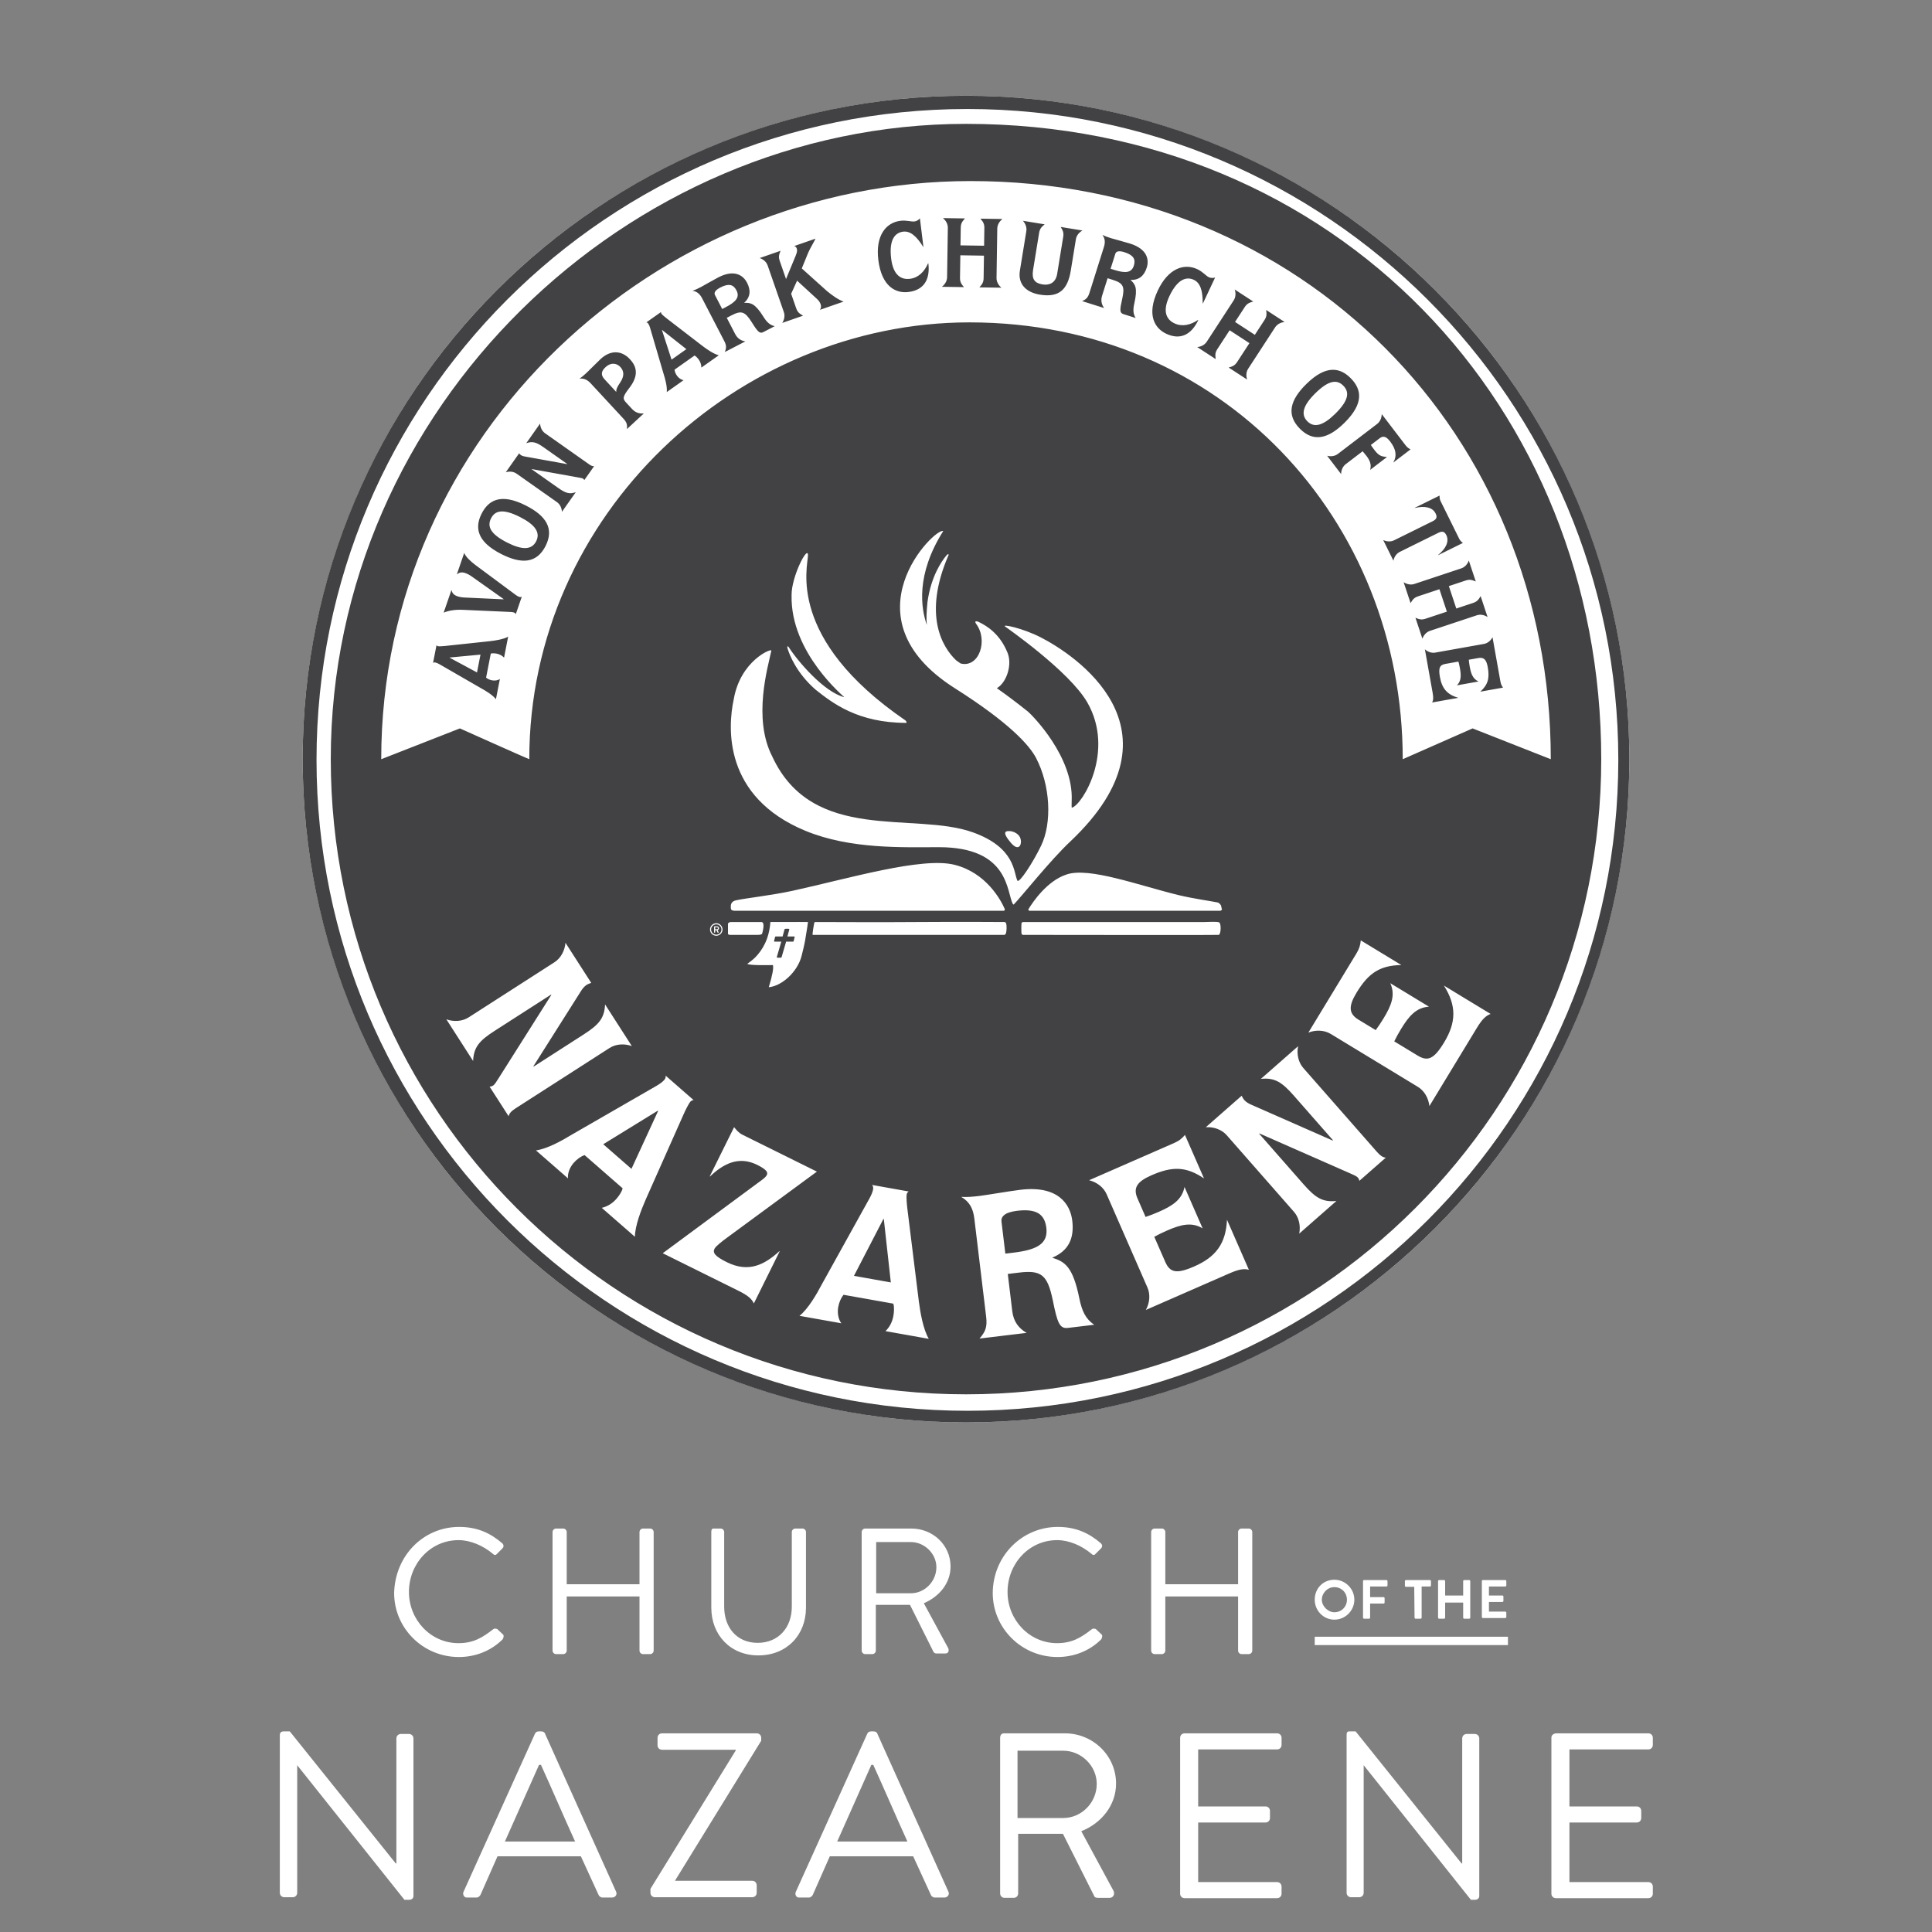 <?xml version="1.0" encoding="utf-8"?>
<!-- Generator: Adobe Illustrator 26.5.0, SVG Export Plug-In . SVG Version: 6.00 Build 0)  -->
<svg version="1.1" id="AP-Logo-Church" xmlns="http://www.w3.org/2000/svg" xmlns:xlink="http://www.w3.org/1999/xlink" x="0px"
	 y="0px" viewBox="0 0 600 600" style="enable-background:new 0 0 600 600;" xml:space="preserve">
<rect x="0" y="0" width="600" height="600" fill="#808080" stroke="none"/>
<style type="text/css">
	.st0{display:none;opacity:0;fill:none;}
	.st1{display:none;fill:#FFFFFF;}
	.st2{fill:#FFFFFF;}
	.st3{fill:#424143;}
</style>
<rect id="Background_00000151505251245468061580000013951823623872356498_" x="0.002" class="st0" width="600" height="600"/>
<path id="Text-Spanish" class="st1" d="M156.702,475.8c0-0.6,0.5-1.1,1-1.1h2.1c0.5,0,1,0.5,1,1.1v36.9c0,0.6-0.5,1.1-1,1.1h-2.1
	c-0.5,0-1-0.5-1-1.1V475.8z M175.802,494.2c0,10.8,8.6,19.4,19.3,19.4c7.7,0,13.2-3.6,13.2-3.6c0.2-0.2,0.4-0.6,0.4-0.9v-12.4
	c0-0.5-0.5-1-1-1h-9.3c-0.6,0-1,0.4-1,1v2c0,0.6,0.4,1,1,1h6.2v7.6c0,0-3.7,2.3-9.6,2.3c-8.5,0-14.9-7.4-14.9-15.7
	c0-8.4,6.5-15.5,14.9-15.5c3.6,0,7.5,1.8,10.2,4.2c0.6,0.6,0.9,0.6,1.4,0.1c0.4-0.5,1-1,1.5-1.5c0.4-0.4,0.3-1.1-0.1-1.5
	c-3.6-3.1-7.5-5-12.9-5C184.402,474.7,175.802,483.4,175.802,494.2z M224.402,476.3l0.1,0v35.9c0,0.5,0.4,1,1,1h18.5
	c0.6,0,1-0.5,1-1v-1.6c0-0.5-0.4-1-1-1h-15.5v-33.3c0-0.5-0.5-1-1-1h-2.1C224.802,475.3,224.402,475.8,224.402,476.3L224.402,476.3z
	 M257.402,512.1c0,0.5,0.4,1,1,1h21.1c0.6,0,1-0.5,1-1v-1.6c0-0.5-0.4-1-1-1h-18v-13.8h15.3c0.5,0,1-0.4,1-1v-1.6c0-0.5-0.5-1-1-1
	h-15.3v-13.2h18c0.6,0,1-0.5,1-1v-1.6c0-0.5-0.4-1-1-1h-21.1c-0.6,0-1,0.5-1,1V512.1z M293.602,509.2c0.7,0.7,5,4.4,11.3,4.4
	c6.3,0,11.6-4.1,11.6-9.7c0-6.3-4.7-9-11.9-12c-4.5-1.9-7.2-4-7.2-7.6c0-2.3,1.7-6,7.4-6c3.3,0,6.6,2.3,7,2.5
	c0.9,0.5,1.4,0.3,1.9-0.5c0.2-0.3,0.4-0.7,0.6-1c0.7-1,0-1.6-0.3-1.8c0,0-3.9-2.8-9.1-2.8c-8.5,0-11.4,5.9-11.4,9.6
	c0,6.2,3.5,8.6,9.4,11.2c6.2,2.6,9.4,4.9,9.4,8.6c0,3.2-2.9,6-7.2,6c-4.7,0-8.6-3.8-9-4.1c-0.8-0.6-1.4-0.2-1.9,0.5
	c-0.3,0.3-0.5,0.7-0.8,1C292.802,508.5,293.302,508.9,293.602,509.2z M331.102,512.2c0,0.5,0.5,1,1,1h2.1c0.5,0,1-0.5,1-1v-35.9
	c0-0.5-0.5-1-1-1h-2.1c-0.5,0-1,0.5-1,1V512.2z M348.702,513.2h2.1c0.5,0,0.8-0.3,0.9-0.6l3.9-8.9h19l4,8.9c0.1,0.3,0.4,0.6,0.9,0.6
	h2.1c0.8,0,1.2-0.7,0.9-1.4l-16.2-36.5c-0.2-0.3-0.4-0.6-0.9-0.6h-0.5c-0.5,0-0.7,0.3-0.9,0.6l-16.3,36.5
	C347.402,512.5,347.902,513.2,348.702,513.2z M357.102,500.3l7.8-17.8h0.4c2.6,5.9,5.2,11.9,7.8,17.8H357.102z M413.902,508.1
	c-0.4,0-0.8,0.3-0.8,0.7v1.4c0,0.4,0.4,0.7,0.8,0.7h27.9c0.4,0,0.8-0.3,0.8-0.7v-1.4c0-0.4-0.4-0.7-0.8-0.7H413.902z M413.502,502.3
	c0,0.1,0.1,0.3,0.3,0.3h4c3.3,0,6-2.8,6-6.2c0-3.4-2.7-6.2-6-6.2h-4c-0.2,0-0.3,0.1-0.3,0.3V502.3z M417.602,500.4h-1.9v-8.1h1.9
	c2.2,0,3.8,1.7,3.8,4s-1.6,4-3.8,4V500.4z M426.202,502c0,0.1,0.1,0.3,0.3,0.3h6.9c0.2,0,0.3-0.1,0.3-0.3v-1.4
	c0-0.1-0.1-0.3-0.3-0.3h-5v-3.1h4.2c0.1,0,0.3-0.1,0.3-0.3v-1.5c0-0.1-0.1-0.3-0.3-0.3h-4.2v-2.9h5c0.2,0,0.3-0.1,0.3-0.3v-1.4
	c0-0.1-0.1-0.3-0.3-0.3h-6.9c-0.2,0-0.3,0.1-0.3,0.3V502z M436.402,490.5l0,11.6c0,0.1,0.1,0.3,0.3,0.3h6.2c0.2,0,0.3-0.1,0.3-0.3
	v-1.4c0-0.1-0.1-0.3-0.3-0.3h-4.3v-9.9c0-0.1-0.1-0.3-0.3-0.3h-1.6C436.502,490.2,436.402,490.3,436.402,490.5L436.402,490.5z
	 M86.902,539l0,48.9c0,0.8,0.6,1.4,1.4,1.4h2.6c0.8,0,1.4-0.6,1.4-1.4v-39.6l0,0l33.3,41.8h1.4c0.8,0,1.4-0.4,1.4-1.2V540
	c0-0.8-0.6-1.4-1.4-1.4h-2.5c-0.8,0-1.4,0.6-1.4,1.4v38.8c-0.2,0-0.2,0-0.2,0l-32.9-41h-1.9C87.302,537.8,86.902,538.2,86.902,539
	L86.902,539z M145.002,589.4h3c0.6,0,1-0.5,1.2-0.8l5.3-12h25.9l5.5,12c0.1,0.3,0.6,0.8,1.2,0.8h3c1,0,1.7-1,1.2-1.9l-22-48.9
	c-0.1-0.5-0.6-0.8-1.2-0.8h-0.8c-0.6,0-1,0.3-1.2,0.8l-22.1,48.9C143.502,588.3,144.202,589.5,145.002,589.4z M156.802,572
	l10.6-23.8h0.6c3.6,7.9,7,15.9,10.6,23.8H156.802z M202.002,587.8c0,0.8,0.6,1.4,1.4,1.4h30.2c0.8,0,1.4-0.6,1.4-1.4v-2.3
	c0-0.8-0.6-1.4-1.4-1.4h-24l0,0l26.8-43.5v-0.9c0-0.8-0.6-1.4-1.4-1.4h-29.4c-0.8,0-1.4,0.6-1.4,1.4v2.3c0,0.8,0.6,1.4,1.4,1.4h22.9
	v0.2l-26.5,43V587.8z M248.202,589.4h3c0.6,0,1-0.5,1.2-0.8l5.3-12h25.9l5.5,12c0.1,0.3,0.6,0.8,1.2,0.8h3c1,0,1.7-1,1.2-1.9
	l-22-48.9c-0.1-0.5-0.6-0.8-1.2-0.8h-0.8c-0.6,0-1,0.3-1.2,0.8l-22.1,48.9C246.702,588.3,247.302,589.5,248.202,589.4z M260.002,572
	l10.6-23.8h0.6c3.6,7.9,7,15.9,10.6,23.8H260.002z M310.602,539.8V588c0,0.8,0.6,1.4,1.4,1.4h2.8c0.8,0,1.4-0.6,1.4-1.4v-18.4h13.9
	l9.7,19.3c0,0.3,0.5,0.6,1.1,0.6h3.7c1.2,0,1.7-1.3,1.2-2.2l-10-18.5c6.3-2.5,10.8-8.1,10.8-14.8c0-8.7-7.2-15.6-15.9-15.6h-18.9
	C311.002,538.4,310.602,539,310.602,539.8L310.602,539.8z M330.202,564.6l-14.2,0v-20.9h14.2c5.6,0,10.4,4.7,10.4,10.3
	C340.602,559.9,335.802,564.6,330.202,564.6L330.202,564.6z M418.202,539v48.9c0,0.8,0.6,1.4,1.4,1.4h2.5c0.8,0,1.4-0.6,1.4-1.4
	v-39.6l0,0l33.3,41.8h1.2c0.8,0,1.4-0.4,1.4-1.2V540c0-0.8-0.6-1.4-1.4-1.4h-2.5c-0.8,0-1.4,0.6-1.4,1.4v38.8c-0.2,0-0.2,0-0.2,0
	l-32.9-41h-1.9C418.302,537.8,418.202,538.2,418.202,539L418.202,539z M366.502,588.1c0,0.8,0.6,1.4,1.4,1.4h28.7
	c0.8,0,1.4-0.6,1.4-1.4v-2.2c0-0.8-0.6-1.4-1.4-1.4h-24.5V566h20.9c0.8,0,1.4-0.6,1.4-1.4v-2.2c0-0.8-0.6-1.4-1.4-1.4h-20.9v-17.6
	h24.5c0.8,0,1.4-0.6,1.4-1.4v-2.2c0-0.8-0.6-1.4-1.4-1.4h-28.7c-0.8,0-1.4,0.6-1.4,1.4V588.1z M473.802,564
	c0,14.2,11.1,25.5,25.1,25.5c13.9,0,25.1-11.2,25.1-25.5s-11.1-25.7-25.1-25.7C485.002,538.3,473.802,549.8,473.802,564z
	 M478.702,563.9c0-11.3,9.1-20.7,20.2-20.7c11.1,0,20.2,9.4,20.2,20.7c0,11.4-9.1,20.6-20.2,20.6S478.702,575.3,478.702,563.9z"/>
<path id="Text-English" class="st2" d="M142.602,474.2c5.6,0,9.7,1.9,13.4,5.1c0.5,0.5,0.5,1.1,0,1.6l-1.6,1.6
	c-0.5,0.6-0.9,0.5-1.4,0c-3-2.5-6.9-4.2-10.6-4.2c-8.7,0-15.4,7.3-15.4,16.1c0,8.6,6.7,15.9,15.4,15.9c4.8,0,7.6-1.9,10.6-4.2
	c0.6-0.5,0.9-0.3,1.4-0.2l1.7,1.6c0.5,0.3,0.3,1.1,0,1.6c-3.7,3.7-8.6,5.5-13.6,5.5c-11.1,0-20.1-8.9-20.1-19.9
	C122.702,483.1,131.502,474.2,142.602,474.2z M171.602,475.8l0,36.8c0,0.6,0.5,1.1,1.1,1.1h2.2c0.6,0,1.1-0.5,1.1-1.1v-16.8h22.6
	v16.8c0,0.6,0.5,1.1,1.1,1.1h2.2c0.6,0,1.1-0.5,1.1-1.1v-36.8c0-0.6-0.5-1.1-1.1-1.1h-2.2c-0.6,0-1.1,0.5-1.1,1.1V492h-22.6v-16.2
	c0-0.6-0.5-1.1-1.1-1.1h-2.2C172.102,474.7,171.602,475.2,171.602,475.8L171.602,475.8z M220.902,475.8v23.5
	c0,8.4,5.9,14.8,14.6,14.8c8.9,0,14.8-6.4,14.8-14.8v-23.5c0-0.6-0.5-1.1-1.1-1.1h-2.2c-0.6,0-1.1,0.5-1.1,1.1V499
	c0,6.4-4.1,11.2-10.6,11.2s-10.4-4.8-10.4-11.2v-23.2c0-0.6-0.5-1.1-1.1-1.1h-2.2C221.002,474.7,220.902,475.2,220.902,475.8
	L220.902,475.8z M267.602,475.8l0,36.8c0,0.6,0.5,1.1,1.1,1.1h2.2c0.6,0,1.1-0.5,1.1-1.1v-14.2h10.6l7.3,14.6
	c0.1,0.2,0.4,0.5,0.9,0.5h2.8c0.9,0,1.2-0.8,0.9-1.6l-7.6-14c4.9-2.1,8.3-6.3,8.3-11.4c0-6.7-5.5-11.8-12.2-11.8h-14.3
	C268.102,474.7,267.602,475.2,267.602,475.8L267.602,475.8z M272.102,494.8v-15.9h10.8c4.2,0,7.9,3.6,7.9,7.8c0,4.5-3.7,8.1-7.9,8.1
	H272.102z M308.302,494.7c0,11,9,19.9,20.1,19.9c5,0,9.9-1.8,13.6-5.5c0.3-0.5,0.5-1.3,0-1.6l-1.7-1.6c-0.5-0.1-0.8-0.3-1.4,0.2
	c-3,2.3-5.8,4.2-10.6,4.2c-8.7,0-15.4-7.3-15.4-15.9c0-8.8,6.7-16.1,15.4-16.1c3.7,0,7.6,1.7,10.6,4.2c0.5,0.5,0.9,0.6,1.4,0
	l1.6-1.6c0.5-0.5,0.5-1.1,0-1.6c-3.7-3.2-7.8-5.1-13.4-5.1C317.502,474.2,308.402,483.1,308.302,494.7z M357.502,512.6
	c0,0.6,0.5,1.1,1.1,1.1h2.2c0.6,0,1.1-0.5,1.1-1.1v-16.8h22.6v16.8c0,0.6,0.5,1.1,1.1,1.1h2.2c0.6,0,1.1-0.5,1.1-1.1v-36.8
	c0-0.6-0.5-1.1-1.1-1.1h-2.2c-0.6,0-1.1,0.5-1.1,1.1V492h-22.6v-16.2c0-0.6-0.5-1.1-1.1-1.1h-2.2c-0.6,0-1.1,0.5-1.1,1.1V512.6z
	 M408.302,510.9h60v-2.6h-60V510.9z M408.302,496.8c0,3.4,2.7,6.2,6.1,6.2c3.4,0,6.2-2.8,6.2-6.2c0-3.4-2.8-6.2-6.2-6.2
	S408.302,493.2,408.302,496.8z M410.502,496.8c0-2,1.7-3.9,3.9-3.9c2.2,0,3.9,1.7,3.9,3.9c0,2.2-1.7,3.9-3.9,3.9
	C412.402,500.7,410.502,498.8,410.502,496.8z M423.302,502.4c0,0.1,0.1,0.3,0.3,0.3h1.6c0.1,0,0.3-0.1,0.3-0.3V498h4.2
	c0.1,0,0.3-0.1,0.3-0.3v-1.4c0-0.1-0.1-0.3-0.3-0.3h-4.2v-3.3h5.1c0.1,0,0.3-0.1,0.3-0.3V491c0-0.1-0.1-0.3-0.3-0.3h-7
	c-0.1,0-0.3,0.1-0.3,0.3V502.4z M439.202,492.8l0.1,9.6c0,0.1,0.1,0.3,0.3,0.3h1.6c0.1,0,0.3-0.1,0.3-0.3v-9.7h2.6
	c0.1,0,0.3-0.1,0.3-0.3V491c0-0.1-0.1-0.3-0.3-0.3h-7.5c-0.1,0-0.3,0.1-0.3,0.3v1.5c0,0.1,0.1,0.3,0.3,0.3H439.202L439.202,492.8z
	 M446.602,502.4c0,0.1,0.1,0.3,0.3,0.3h1.6c0.1,0,0.3-0.1,0.3-0.3v-4.7h5.6v4.7c0,0.1,0.1,0.3,0.3,0.3h1.6c0.1,0,0.3-0.1,0.3-0.3
	V491c0-0.1-0.1-0.3-0.3-0.3h-1.6c-0.1,0-0.3,0.1-0.3,0.3v4.5h-5.6V491c0-0.1-0.1-0.3-0.3-0.3h-1.6c-0.1,0-0.3,0.1-0.3,0.3V502.4z
	 M460.202,502.2c0,0.1,0.1,0.3,0.3,0.3h7c0.1,0,0.3-0.1,0.3-0.3v-1.4c0-0.1-0.1-0.3-0.3-0.3h-5.1v-3h4.2c0.1,0,0.3-0.1,0.3-0.3v-1.4
	c0-0.1-0.1-0.3-0.3-0.3h-4.2v-2.8h5.1c0.1,0,0.3-0.1,0.3-0.3V491c0-0.1-0.1-0.3-0.3-0.3h-7c-0.1,0-0.3,0.1-0.3,0.3V502.2z
	 M86.902,538.9l0,48.9c0,0.8,0.6,1.4,1.4,1.4h2.6c0.8,0,1.4-0.6,1.4-1.4v-39.6l0,0l33.3,41.8h1.4c0.8,0,1.4-0.4,1.4-1.2v-48.9
	c0-0.8-0.6-1.4-1.4-1.4h-2.5c-0.8,0-1.4,0.6-1.4,1.4v38.8c-0.2,0-0.2,0-0.2,0l-32.9-41h-1.9C87.302,537.7,86.902,538.1,86.902,538.9
	L86.902,538.9z M145.002,589.3h3c0.6,0,1-0.5,1.2-0.8l5.3-12h25.9l5.5,12c0.1,0.3,0.6,0.8,1.2,0.8h3c1,0,1.7-1,1.2-1.9l-22-48.9
	c-0.1-0.5-0.6-0.8-1.2-0.8h-0.8c-0.6,0-1,0.3-1.2,0.8l-22.1,48.9C143.502,588.3,144.202,589.4,145.002,589.3z M156.802,571.9
	l10.6-23.8h0.6c3.6,7.9,7,15.9,10.6,23.8H156.802z M202.002,587.8c0,0.8,0.6,1.4,1.4,1.4h30.2c0.8,0,1.4-0.6,1.4-1.4v-2.3
	c0-0.8-0.6-1.4-1.4-1.4h-24l0,0l26.8-43.5v-0.9c0-0.8-0.6-1.4-1.4-1.4h-29.4c-0.8,0-1.4,0.6-1.4,1.4v2.3c0,0.8,0.6,1.4,1.4,1.4h22.9
	v0.2l-26.5,43V587.8z M248.202,589.3h3c0.6,0,1-0.5,1.2-0.8l5.3-12h25.9l5.5,12c0.1,0.3,0.6,0.8,1.2,0.8h3c1,0,1.7-1,1.2-1.9
	l-22-48.9c-0.1-0.5-0.6-0.8-1.2-0.8h-0.8c-0.6,0-1,0.3-1.2,0.8l-22.1,48.9C246.702,588.3,247.302,589.4,248.202,589.3z
	 M260.002,571.9l10.6-23.8h0.6c3.6,7.9,7,15.9,10.6,23.8H260.002z M310.602,539.7V588c0,0.8,0.6,1.4,1.4,1.4h2.8
	c0.8,0,1.4-0.6,1.4-1.4v-18.5h13.9l9.7,19.3c0,0.3,0.5,0.6,1.1,0.6h3.7c1.2,0,1.7-1.3,1.2-2.2l-10-18.5c6.3-2.5,10.8-8.1,10.8-14.8
	c0-8.7-7.2-15.6-15.9-15.6h-18.9C311.002,538.3,310.602,538.9,310.602,539.7L310.602,539.7z M330.202,564.6l-14.2,0v-20.9h14.2
	c5.6,0,10.4,4.7,10.4,10.3C340.602,559.9,335.802,564.6,330.202,564.6L330.202,564.6z M366.502,588.1c0,0.8,0.6,1.4,1.4,1.4h28.7
	c0.8,0,1.4-0.6,1.4-1.4v-2.2c0-0.8-0.6-1.4-1.4-1.4h-24.5V566h20.9c0.8,0,1.4-0.6,1.4-1.4v-2.2c0-0.8-0.6-1.4-1.4-1.4h-20.9v-17.7
	h24.5c0.8,0,1.4-0.6,1.4-1.4v-2.2c0-0.8-0.6-1.4-1.4-1.4h-28.7c-0.8,0-1.4,0.6-1.4,1.4V588.1z M418.202,538.9v48.9
	c0,0.8,0.6,1.4,1.4,1.4h2.5c0.8,0,1.4-0.6,1.4-1.4v-39.6l0,0l33.3,41.8h1.2c0.8,0,1.4-0.4,1.4-1.2v-48.9c0-0.8-0.6-1.4-1.4-1.4h-2.5
	c-0.8,0-1.4,0.6-1.4,1.4v38.8c-0.2,0-0.2,0-0.2,0l-32.9-41h-1.9C418.302,537.7,418.202,538.1,418.202,538.9L418.202,538.9z
	 M481.802,539.6v48.5c0,0.8,0.6,1.4,1.4,1.4h28.7c0.8,0,1.4-0.6,1.4-1.4v-2.2c0-0.8-0.6-1.4-1.4-1.4h-24.5V566h20.9
	c0.8,0,1.4-0.6,1.4-1.4v-2.2c0-0.8-0.6-1.4-1.4-1.4h-20.9v-17.7h24.5c0.8,0,1.4-0.6,1.4-1.4v-2.2c0-0.8-0.6-1.4-1.4-1.4h-28.5
	C482.602,538.3,481.802,538.8,481.802,539.6L481.802,539.6z"/>
<g id="AP-Logo">
	<circle id="Body-Background" class="st2" cx="300.002" cy="235.744" r="206.006"/>
	<path id="Body_00000126300936817321577020000002191191763952083846_" class="st3" d="M300.002,29.738
		c-113.774,0-206.006,92.233-206.006,206.006S186.229,441.75,300.002,441.75s206.006-92.233,206.006-206.006
		C506.008,121.971,413.776,29.738,300.002,29.738z M300.44,438.134c-111.64,0-202.142-90.502-202.142-202.14
		S188.801,33.851,300.44,33.851s202.14,90.502,202.14,202.142S412.08,438.134,300.44,438.134z M300.002,38.467
		c-105.312,0-197.277,88.324-197.277,197.277s88.324,197.277,197.277,197.277s197.277-88.324,197.277-197.277
		S415.469,38.467,300.002,38.467z M301.426,56.23c103.195,0,180.185,78.508,180.185,179.55l-24.28-9.565l-21.7,9.565
		c0-74.199-55.994-135.664-134.558-135.664c-71.798,0-136.698,59.279-136.698,135.664c0,0.088-21.549-9.565-21.549-9.565
		l-24.432,9.565C118.394,134.739,203.828,56.23,301.426,56.23z M240.048,299.711c-0.599,0-7.382,0.2-7.98-0.399
		c0.1,0,1.796-1.297,2.494-1.995c2.294-2.394,4.289-5.686,4.688-10.973c1.708,0,4.023-0.008,5.707,0
		c2.222,0.011,3.879-0.056,5.964,0c0,0.1-0.375,2.883-0.898,5.786c-0.288,1.598-0.745,3.404-1.097,4.788
		c-1.217,4.785-5.985,9.277-10.175,9.676C239.948,302.603,240.247,300.808,240.048,299.711z M226.681,290.334
		c-0.299,0-0.599-0.199-0.599-0.299c0-0.199,0-2.993,0-3.192c0.1-0.299,0.499-0.399,0.698-0.499c2.294,0,7.88,0,8.279,0
		c0.2,0,1.197,0,1.397,0c1.297,0,0.299,3.392,0.2,3.691c-0.394,0.357-1.496,0.299-1.596,0.299
		C234.561,290.334,228.975,290.334,226.681,290.334z M228.177,282.852c0,0-1.197,0-1.197-0.698c0-0.599-0.399-2.195,1.796-2.594
		c2.693-0.599,10.773-1.496,17.257-2.893c17.357-3.791,40.4-10.674,50.475-8.08c9.776,2.494,14.265,10.873,15.462,13.566
		c0.299,0.798-0.399,0.698-0.399,0.698H228.177z M252.905,286.521c0.062-0.176,0.125-0.169,0.51-0.177c6.883,0,19.552,0.1,31.322,0
		c14.065-0.1,26.435,0,27.233,0c0.199,0,0.399,0.199,0.499,0.399c0.199,0.698,0.199,2.394-0.1,3.192
		c-0.1,0.199-0.2,0.299-0.399,0.399c-0.698,0-59.073,0-59.572,0C252.17,290.334,252.834,286.721,252.905,286.521z M291.62,263.101
		c-11.272,0-27.432,0.698-41.497-5.087c-25.537-10.574-24.14-32.12-22.245-40.899c2.095-11.97,11.771-15.861,11.671-15.063
		c-0.997,4.888-5.885,20.948,0.299,32.918c12.569,27.133,44.091,16.958,62.346,23.542c13.267,4.788,12.569,12.569,13.766,14.963
		c0.499,0.998,4.788-5.486,7.382-10.873c3.392-7.082,2.893-18.654-1.596-27.233c-2.095-3.99-8.379-10.973-25.237-21.646
		c-34.714-22.045-5.885-50.176-3.591-48.779c-8.579,13.566-6.883,24.04-5.087,29.128c-0.199-1.796-0.1-4.09,0.2-7.082
		c1.097-7.98,4.389-12.669,5.786-14.364c0.798-0.998,0.898-0.299,0.698-0.1c-7.98,18.554-1.796,28.529,2.394,32.519
		c0.499,0.299,0.898,0.698,1.397,0.997c5.786,1.496,8.678-7.282,4.788-12.369c-0.698-1.097,0.599-0.698,1.097-0.399
		c2.195,1.097,6.284,3.491,8.679,9.377c1.596,3.791-0.299,9.377-3.292,11.073c2.993,2.095,6.185,4.489,9.676,7.282
		c1.397,1.197,14.165,14.065,13.566,27.632c0,1.297-0.1,2.294,0.1,2.195c3.292-0.998,13.367-17.556,4.788-32.619
		c-5.586-9.776-25.337-23.442-25.437-23.542c-1.696-1.097,5.387,0.399,10.973,3.292c9.776,4.988,46.285,28.23,9.177,63.343
		c-5.985,5.586-15.063,16.958-17.457,19.452c-0.299,0.299-0.299,0.1-0.399,0C312.568,277.266,313.665,263.101,291.62,263.101z
		 M245.833,184.895c-0.1-5.786,5.087-15.761,5.087-12.469c0,3.491-6.883,25.836,30.225,51.273c0.399,0.299,0.499,0.798,0.299,0.798
		c-14.963,0-22.843-6.085-28.23-10.374c-5.885-5.187-7.98-10.674-8.579-12.569c-0.399-1.197,0.199-0.798,0.299-0.598
		c2.793,4.389,10.973,13.965,17.257,15.561C262.392,216.517,245.434,202.851,245.833,184.895z M313.665,258.114
		c0.698,0,2.494,0.599,3.092,1.895c0.898,1.895-0.2,5.087-3.092,1.397C311.77,259.111,311.571,257.914,313.665,258.114z
		 M317.257,286.643c0-0.199,0.299-0.199,0.499-0.299c15.561,0,52.869,0,56.36,0c0.898,0,3.791-0.2,4.489,0.1
		c0.698,0.299,0.599,3.691-0.1,3.89c-0.698,0.1-45.587,0-60.749,0c-0.299,0-0.499-0.199-0.499-0.399
		C317.157,289.735,317.157,286.942,317.257,286.643z M378.804,282.852H319.75c0,0-0.599-0.1-0.299-0.599
		c1.297-2.095,5.686-8.678,11.771-10.674c6.983-2.394,22.444,3.392,34.714,6.384c4.489,1.097,10.275,1.895,12.17,2.294
		c0.499,0.1,0.997,0.698,1.097,0.997c0.1,0.2,0.1,0.798,0.299,1.097c0,0.199-0.199,0.299-0.299,0.399
		S378.804,282.852,378.804,282.852z M224.387,288.664c0,1.071-0.875,1.94-1.945,1.94c-1.069,0-1.939-0.869-1.939-1.94
		c0-1.068,0.87-1.944,1.939-1.944C223.511,286.719,224.387,287.596,224.387,288.664z M160.092,344.224
		c-1.283,0.823-1.948,1.553-2.139,2.431l-5.908-9.196c0.371-0.011,0.707-0.076,1.134-0.351c0.428-0.275,1.062-1.286,1.696-2.298
		l16.338-25.828l-0.069-0.106l-17.59,11.3c-4.705,3.023-6.431,5.038-6.627,9.318l-8.312-12.939c2.348,0.833,4.96,0.666,6.938-0.604
		l26.626-17.105c1.978-1.271,3.216-3.577,3.434-6.059l8.003,12.458c-0.497,0.167-0.992,0.336-1.474,0.646
		c-0.588,0.377-1.253,1.106-1.833,2.084l-14.654,23.161l0.069,0.106l15.558-9.995c4.705-3.022,6.432-5.038,6.628-9.318l8.312,12.939
		c-2.348-0.833-4.959-0.666-6.938,0.605L160.092,344.224z M197.176,384.092l-10.292-8.984c1.906-0.444,3.412-1.492,4.582-2.833
		c0.752-0.862,1.695-2.232,1.897-3.236l-11.824-10.321c-1.099,0.389-2.347,1.24-3.392,2.436c-1.254,1.436-1.933,3.373-1.746,4.802
		l-9.957-8.691c3.437-0.458,7.995-2.975,11.065-4.849l26.481-15.261c0.866-0.51,1.768-1.157,2.269-1.731
		c0.334-0.383,0.573-0.848,0.447-1.382l8.712,7.606c-0.448,0.03-0.753,0.186-1.045,0.521c-0.418,0.479-1.456,2.441-2.195,4.157
		l-11.643,26.189C199.091,375.812,197.214,380.667,197.176,384.092z M234.12,404.791c-0.658-1.39-1.771-2.438-4.732-3.905
		l-23.573-11.68l29.987-22.162c1.105-0.799,1.985-1.428,2.323-2.112c0.367-0.74,0.221-1.592-2.967-3.172
		c-5.808-2.877-10.573-0.274-14.594,3.548l-0.171,0.058l7.589-15.317c0.314,0.369,0.657,0.822,1.084,1.247
		c0.428,0.425,0.941,0.82,1.51,1.103l23.118,11.454l-27.89,20.507c-1.559,1.142-3.515,2.655-3.91,3.453
		c-0.62,1.252,0.122,2.329,3.824,4.163c6.776,3.357,11.655,0.81,16.272-3.356l0.17-0.058L234.12,404.791z M274.994,413.396
		c1.404-1.363,2.154-3.037,2.465-4.789c0.2-1.126,0.302-2.785-0.042-3.75l-15.451-2.75c-0.741,0.901-1.373,2.273-1.651,3.837
		c-0.334,1.877,0.083,3.887,0.979,5.014l-13.011-2.315c2.708-2.164,5.317-6.669,6.982-9.857l14.823-26.725
		c0.48-0.882,0.919-1.9,1.053-2.652c0.089-0.5,0.053-1.023-0.33-1.416l11.386,2.026c-0.369,0.257-0.55,0.547-0.627,0.985
		c-0.112,0.626,0.011,2.842,0.262,4.693l3.522,28.442c0.463,3.567,1.357,8.695,3.09,11.65L274.994,413.396z M331.697,412.391
		c-2.587,0.311-3.304-1.395-4.744-8.582c-1.65-7.865-3.503-9.434-10.443-8.599l-3.533,0.425l1.397,11.607
		c0.387,3.218,2.048,5.322,4.454,6.697l-14.636,1.761c1.799-2.072,2.46-3.496,2.065-6.777l-3.666-30.471
		c-0.357-2.965-1.395-5.208-4.076-6.745c1.868,0.095,3.389-0.024,5.786-0.312c1.956-0.235,9.418-1.517,12.635-1.9
		c11.608-1.397,15.443,4.414,16.065,9.587c0.676,5.615-1.234,9.429-6.232,11.502c3.927,1.256,6.402,2.686,8.437,12.681
		c0.779,3.81,1.917,6.362,4.628,8.147L331.697,412.391z M381.82,395.454l-25.962,11.359c1.193-2.187,1.44-4.792,0.498-6.946
		l-12.684-28.989c-0.943-2.154-3.024-3.74-5.44-4.348l26.312-11.512c1.688-0.738,2.492-1.436,3.46-2.553l5.909,13.504
		c-5.501-3.696-9.732-3.856-16.31-0.977c-4.599,2.011-5.752,3.972-4.326,7.233l2.496,5.705c1.215-0.393,2.755-0.997,4.093-1.583
		c4.307-1.884,7.222-3.784,7.993-7.728l5.629,12.865c-3.395-2.052-6.768-1.201-11.075,0.684c-1.339,0.585-2.828,1.306-3.94,1.932
		l3.387,7.742c1.452,3.319,3.383,3.929,9.031,1.459c6.694-2.929,9.808-7.067,10.161-14.503l6.8,15.543
		C386.364,393.951,384.847,394.13,381.82,395.454z M422.16,366.724c-0.066-0.365-0.18-0.687-0.516-1.069
		c-0.335-0.383-1.43-0.859-2.525-1.335l-27.973-12.312l-0.096,0.084l13.792,15.712c3.689,4.203,5.939,5.61,10.201,5.167
		l-11.558,10.145c0.475-2.446-0.08-5.003-1.63-6.77l-20.877-23.784c-1.551-1.767-4.015-2.647-6.502-2.494l11.128-9.768
		c0.239,0.467,0.48,0.932,0.857,1.363c0.461,0.524,1.281,1.074,2.334,1.502l25.083,11.043l0.096-0.084l-12.199-13.898
		c-3.689-4.202-5.939-5.61-10.201-5.166l11.557-10.145c-0.474,2.445,0.08,5.004,1.631,6.77l22.889,26.076
		c1.007,1.147,1.826,1.695,2.723,1.754L422.16,366.724z M458.624,319.272l-14.708,24.224c-0.281-2.475-1.577-4.749-3.587-5.97
		l-27.048-16.422c-2.01-1.22-4.624-1.32-6.95-0.429l14.906-24.549c0.956-1.575,1.212-2.609,1.361-4.08l12.601,7.65
		c-6.626,0.141-10.18,2.443-13.906,8.58c-2.605,4.291-2.421,6.558,0.621,8.405l5.323,3.231c0.768-1.02,1.68-2.399,2.438-3.648
		c2.44-4.02,3.732-7.249,2.095-10.92l12.004,7.288c-3.957,0.274-6.227,2.909-8.667,6.929c-0.759,1.25-1.561,2.695-2.112,3.847
		l7.224,4.386c3.096,1.88,5.028,1.269,8.227-4c3.793-6.247,3.961-11.421-0.027-17.709l14.503,8.805
		C461.477,315.429,460.338,316.447,458.624,319.272z M222.441,287.063c-0.882,0-1.602,0.713-1.602,1.601
		c0,0.883,0.72,1.603,1.602,1.603c0.889,0,1.604-0.72,1.604-1.603C224.045,287.776,223.33,287.063,222.441,287.063z M223.18,289.493
		c0.038,0.066-0.014,0.147-0.091,0.147h-0.182c-0.043,0-0.081-0.044-0.096-0.076l-0.301-0.668h-0.395v0.641
		c0,0.054-0.043,0.103-0.103,0.103h-0.138c-0.06,0-0.103-0.049-0.103-0.103v-1.756c0-0.055,0.042-0.1,0.103-0.1h0.76
		c0.333,0,0.658,0.198,0.658,0.6c0,0.401-0.283,0.545-0.433,0.582C222.967,289.07,223.074,289.285,223.18,289.493z M222.957,288.28
		c0,0.164-0.126,0.305-0.323,0.305h-0.525v-0.612h0.525C222.831,287.974,222.957,288.096,222.957,288.28z M314.805,389.015
		l-2.587,0.312l-1.199-9.968c-0.175-1.452,0.872-2.857,4.846-3.335c5.993-0.721,8.57,1.017,9.086,5.307
		C325.529,386.125,322.249,388.12,314.805,389.015z M265.205,396.23l9.146-17.669l0.125,0.022l2.177,19.683L265.205,396.23z
		 M204.292,344.925l0.096,0.083l-8.282,17.991l-8.76-7.647L204.292,344.925z M246.731,291.232l-0.199,0.798
		c-0.071,0.284-0.054,0.394-0.299,0.399h-2.095l-1.397,4.788c-0.053,0.167-0.089,0.196-0.399,0.2h-0.798
		c-0.211-0.012-0.35-0.022-0.299-0.2l1.397-4.788h-2.095c-0.147,0.002-0.196-0.076-0.1-0.399l0.2-0.798
		c0.093-0.387,0.093-0.387,0.299-0.399h2.095l0.599-2.195c0.047-0.154,0.2-0.2,0.399-0.2h0.421h0.377c0.2,0,0.299,0.1,0.299,0.2
		l-0.599,2.195h2.095C246.877,290.825,246.777,291.043,246.731,291.232z M138.313,200.601c-0.9,0.107-1.976,0.148-2.279,0.089
		c-0.211-0.041-0.351-0.131-0.473-0.313l-1.077,5.506c0.193-0.183,0.447-0.196,0.689-0.149c0.363,0.071,0.854,0.293,1.277,0.532
		l12.842,7.411c1.533,0.833,3.696,2.136,4.724,3.467l1.23-6.292c-0.553,0.426-1.532,0.611-2.44,0.434
		c-0.757-0.148-1.416-0.466-1.848-0.832l1.46-7.472c0.471-0.159,1.276-0.096,1.82,0.01c0.847,0.166,1.653,0.543,2.302,1.235
		l1.272-6.504c-1.447,0.816-3.943,1.208-5.677,1.403L138.313,200.601z M148.136,208.835l-8.495-4.582l0.012-0.06l9.566-0.894
		L148.136,208.835z M162.057,185.284l-1.875,5.451c-0.037-0.176-0.279-0.422-0.628-0.542c-0.292-0.1-0.74-0.124-1.091-0.147
		l-14.804-0.661c-2.407-0.111-4.497,0.278-5.878,0.878l2.428-7.055c0.234,1.026,0.726,1.586,1.864,1.978
		c0.611,0.21,1.38,0.345,2.248,0.383l12.035,0.556l0.03-0.088l-9.829-6.969c-0.706-0.504-1.395-0.872-2.007-1.082
		c-1.137-0.391-1.87-0.252-2.685,0.412l2.297-6.675c0.504,1.282,2.129,2.721,3.474,3.739l12.621,9.365
		c0.34,0.247,0.698,0.436,0.99,0.536C161.597,185.484,161.852,185.409,162.057,185.284z M163.331,157.007
		c-7.804-3.965-11.637-1.661-13.746,2.488c-2.109,4.149-1.711,8.604,6.094,12.57c6.21,3.156,10.981,2.952,13.746-2.488
		C172.189,164.136,169.54,160.163,163.331,157.007z M166.512,168.097c-1.369,2.693-4.292,2.798-9.018,0.396
		c-5.221-2.653-6.268-5.017-4.996-7.517c1.27-2.501,3.796-3.049,9.017-0.397C166.242,162.981,167.88,165.404,166.512,168.097z
		 M184.514,144.766l-3.056,4.334c-0.072-0.165-0.163-0.304-0.364-0.446c-0.202-0.142-0.772-0.242-1.343-0.343l-14.591-2.629
		l-0.035,0.05l8.289,5.843c2.218,1.563,3.439,1.971,5.398,1.278l-4.299,6.098c-0.054-1.207-0.606-2.351-1.538-3.008l-12.548-8.845
		c-0.933-0.658-2.195-0.792-3.35-0.438l4.138-5.871c0.166,0.193,0.331,0.385,0.559,0.545c0.277,0.195,0.726,0.361,1.271,0.444
		l13.085,2.359l0.035-0.05l-7.332-5.169c-2.218-1.563-3.438-1.971-5.398-1.278l4.298-6.097c0.055,1.207,0.606,2.351,1.539,3.008
		l13.758,9.698C183.635,144.674,184.084,144.84,184.514,144.766z M196.299,127.025l-1.864-2.012
		c-1.131-1.222-1.11-1.788,1.048-4.585c3.305-4.28,1.84-7.041,0.165-8.85c-2.786-3.008-6.265-2.727-9.092-0.109
		c-1.154,1.07-3.719,3.698-4.421,4.347c-0.859,0.796-1.423,1.276-2.184,1.77c1.49-0.161,2.536,0.424,3.521,1.488l10.117,10.923
		c1.089,1.176,1.236,1.923,1.119,3.249l5.247-4.86C198.619,128.532,197.368,128.179,196.299,127.025z M192.577,118.834
		c-0.994,1.467-1.261,2.176-1.177,2.812l-0.045,0.042l-3.603-3.89c-1.341-1.448-0.947-2.61,0.297-3.762
		c1.9-1.76,3.705-1.036,4.585-0.086C193.848,115.261,193.942,116.813,192.577,118.834z M207.135,98.952
		c-0.725-0.544-1.531-1.257-1.709-1.509c-0.125-0.176-0.163-0.337-0.127-0.553l-4.58,3.239c0.266,0.001,0.458,0.167,0.601,0.368
		c0.213,0.302,0.415,0.801,0.557,1.267l4.172,14.226c0.533,1.661,1.198,4.098,1.023,5.77l5.233-3.702
		c-0.695-0.075-1.53-0.616-2.064-1.371c-0.445-0.629-0.704-1.315-0.762-1.878l6.215-4.396c0.45,0.21,0.989,0.81,1.309,1.264
		c0.499,0.704,0.821,1.534,0.813,2.483l5.41-3.827c-1.61-0.408-3.686-1.848-5.074-2.904L207.135,98.952z M208.556,111.689
		l-2.981-9.179l0.05-0.035l7.536,5.958L208.556,111.689z M237.101,98.386c-2.626-4.196-3.993-4.424-5.991-4.326
		c1.918-1.792,2.137-3.849,0.875-6.286c-1.163-2.244-3.894-4.232-8.93-1.623c-1.396,0.72-4.568,2.572-5.417,3.012
		c-1.04,0.539-1.71,0.852-2.575,1.126c1.478,0.244,2.331,1.087,2.998,2.373l6.849,13.22c0.737,1.423,0.679,2.182,0.215,3.43
		l6.35-3.29c-1.327-0.215-2.439-0.889-3.162-2.285l-2.609-5.036l1.533-0.794c3.011-1.56,4.12-1.162,6.208,2.131
		c1.877,3.02,2.493,3.673,3.615,3.092l3.531-1.83C239.054,100.95,238.103,99.985,237.101,98.386z M225.407,95.382l-1.122,0.581
		l-2.24-4.325c-0.326-0.629-0.09-1.446,1.635-2.339c2.6-1.347,4.066-0.996,5.031,0.865
		C229.788,92.245,228.638,93.709,225.407,95.382z M256.829,90.399c1.418,1.171,3.396,2.638,5.149,3.269l-7.338,2.549
		c0.344-0.511,0.455-1.039,0.202-1.767c-0.162-0.466-0.48-1.008-1.063-1.556l-6.233-5.731l-1.849,4.069l1.548,4.455
		c0.414,1.194,0.937,1.665,2.155,2.351l-6.464,2.246c0.659-1.012,0.878-2.262,0.503-3.34l-5.038-14.5
		c-0.375-1.077-1.321-1.924-2.466-2.308l6.464-2.246c-0.53,1.293-0.647,1.987-0.233,3.181l1.943,5.591l2.961-7.164
		c0.539-1.264,0.553-1.791,0.36-2.344c-0.162-0.466-0.407-0.609-0.751-0.751l6.581-2.286c-0.474,1.078-1.678,2.965-2.303,4.455
		L249,83.363L256.829,90.399z M288.313,81.816c0.573,4.899-1.309,8.268-6.174,8.869c-3.854,0.476-8.332-1.58-9.367-9.963
		c-0.918-7.434,2.266-11.585,6.885-12.156c1.836-0.226,3.364,0.33,4.313,0.213c0.734-0.091,1.22-0.43,1.714-0.957l1.084,8.782
		c0.004,0.03,0.007,0.061-0.023,0.065c-0.031,0.004-0.035-0.026-0.069-0.056c-2.089-3.345-4.025-4.938-6.198-4.67
		c-2.294,0.283-4.485,2.168-3.718,8.379c0.65,5.262,3.174,6.596,5.836,6.268c2.661-0.328,4.504-2.264,5.62-4.794L288.313,81.816z
		 M309.712,70.979L309.48,86.33c-0.017,1.141,0.582,2.26,1.527,3.014l-6.843-0.103c0.94-1.034,1.289-1.646,1.308-2.91l0.105-6.936
		l-7.336-0.111l-0.105,6.936c-0.02,1.264,0.31,1.885,1.219,2.947l-6.844-0.103c0.967-0.725,1.6-1.826,1.617-2.966l0.232-15.351
		c0.016-1.141-0.583-2.26-1.527-3.014l6.843,0.103c-0.941,1.035-1.289,1.646-1.308,2.91l-0.083,5.456l7.337,0.111l0.082-5.456
		c0.019-1.264-0.311-1.886-1.219-2.947l6.843,0.103C310.362,68.738,309.728,69.839,309.712,70.979z M329.41,70.484l6.753,1.101
		c-1.062,0.576-1.849,1.572-2.032,2.697l-1.588,9.734c-0.953,5.84-3.569,8.474-9.561,7.496c-4.319-0.705-6.927-3.285-6.243-7.482
		l1.999-12.259c0.184-1.125-0.245-2.32-1.07-3.204l6.754,1.102c-1.082,0.885-1.516,1.439-1.719,2.686l-1.872,11.468
		c-0.476,2.92,0.517,4.113,2.92,4.505c2.038,0.333,4.087-0.364,4.564-3.284l1.87-11.468C330.389,72.33,330.154,71.667,329.41,70.484
		z M350.954,75.646c-1.499-0.475-5.053-1.401-5.965-1.688c-1.117-0.352-1.813-0.604-2.62-1.02c0.878,1.216,0.888,2.416,0.453,3.797
		l-4.477,14.199c-0.482,1.529-1.058,2.026-2.268,2.582l6.821,2.15c-0.788-1.089-1.101-2.351-0.629-3.85l1.705-5.41l1.646,0.519
		c3.235,1.019,3.739,2.083,2.895,5.89c-0.801,3.464-0.825,4.361,0.381,4.741l3.792,1.195c-0.84-1.331-0.833-2.686-0.415-4.526
		c1.101-4.824,0.293-5.952-1.191-7.292c2.624,0.084,4.23-1.22,5.054-3.836C356.896,80.686,356.363,77.351,350.954,75.646z
		 M352.13,82.48c-0.705,2.235-2.553,2.46-6.022,1.366l-1.205-0.38l1.464-4.645c0.213-0.676,0.957-1.088,2.809-0.504
		C351.968,79.197,352.76,80.481,352.13,82.48z M377.359,86.187l-3.758,8.008c-0.013,0.028-0.026,0.056-0.054,0.043
		c-0.028-0.013-0.015-0.041-0.03-0.083c0.013-3.943-0.777-6.323-2.759-7.252c-2.092-0.982-4.95-0.553-7.607,5.111
		c-2.253,4.799-0.826,7.273,1.601,8.412c2.428,1.139,5.017,0.482,7.309-1.064l0.071,0.067c-2.123,4.451-5.511,6.3-9.947,4.218
		c-3.515-1.65-6.21-5.774-2.623-13.419c3.182-6.78,8.087-8.598,12.3-6.62c1.673,0.785,2.671,2.07,3.535,2.477
		C376.068,86.398,376.66,86.37,377.359,86.187z M393.22,96.268l5.735,3.735c-1.205,0.098-2.327,0.692-2.949,1.648l-8.378,12.866
		c-0.623,0.956-0.712,2.222-0.315,3.363l-5.735-3.735c1.347-0.374,1.968-0.705,2.658-1.765l3.786-5.813l-6.15-4.004l-3.785,5.813
		c-0.691,1.059-0.743,1.761-0.54,3.144l-5.735-3.735c1.205-0.099,2.327-0.692,2.95-1.648l8.379-12.866
		c0.623-0.956,0.711-2.222,0.314-3.363l5.735,3.735c-1.347,0.374-1.968,0.705-2.657,1.765l-2.978,4.573l6.148,4.004l2.978-4.572
		C393.371,98.353,393.423,97.651,393.22,96.268z M405.662,119.293c-4.96,4.89-6.278,9.479-1.993,13.825
		c4.284,4.345,8.891,3.092,13.851-1.799c6.233-6.145,5.26-10.511,1.993-13.824C416.246,114.181,411.894,113.148,405.662,119.293z
		 M414.707,128.466c-3.775,3.722-6.591,4.508-8.712,2.358c-2.12-2.151-1.294-4.956,2.48-8.678c4.169-4.111,6.742-4.355,8.712-2.358
		C419.156,121.785,418.876,124.355,414.707,128.466z M438.059,139.558l-5.365,4.097c1.24-2.187,0.789-4.248-0.969-6.551
		c-1.366-1.788-2.296-1.738-3.325-0.951l-2.67,2.039c0.218,0.337,0.606,0.895,1.092,1.532c1.273,1.666,2.009,2.073,3.928,2.198
		l-5.242,4.004c0.479-1.607-0.069-2.934-1.135-4.331c-0.411-0.539-0.848-1.059-1.191-1.457l-5.267,4.022
		c-0.906,0.692-1.414,1.856-1.421,3.064l-4.34-5.684c1.167,0.31,2.424,0.127,3.329-0.566l12.202-9.316
		c0.906-0.692,1.413-1.856,1.421-3.064l7.352,9.628C437,138.931,437.422,139.23,438.059,139.558z M454.322,168.611l-7.683,3.797
		l-0.027-0.055c2.339-1.878,3.549-4.16,2.565-6.15c-0.613-1.244-1.358-1.289-2.519-0.715l-11.938,5.9
		c-1.022,0.505-1.745,1.55-1.984,2.734l-3.169-6.411c1.087,0.529,2.355,0.59,3.377,0.085l11.938-5.9
		c1.162-0.574,1.578-1.192,0.963-2.436c-0.983-1.99-3.532-2.416-6.443-1.698l-0.027-0.055l7.683-3.797
		c0.013,0.235,0.011,0.511,0.052,0.8c0.039,0.29,0.121,0.593,0.258,0.87l5.818,11.773
		C453.471,167.931,453.952,168.347,454.322,168.611z M461.982,191.631c-1.003-0.674-2.25-0.909-3.334-0.549l-14.567,4.839
		c-1.083,0.36-1.941,1.295-2.343,2.435l-2.157-6.494c1.286,0.547,1.978,0.675,3.177,0.276l6.582-2.187l-2.312-6.962l-6.582,2.187
		c-1.199,0.398-1.677,0.914-2.381,2.123l-2.157-6.494c1.003,0.673,2.251,0.909,3.333,0.549l14.569-4.84
		c1.082-0.36,1.941-1.294,2.342-2.434l2.157,6.494c-1.286-0.547-1.977-0.675-3.177-0.276l-5.178,1.72l2.313,6.963l5.178-1.72
		c1.199-0.398,1.677-0.914,2.38-2.122L461.982,191.631z M462.042,207.218c-0.427-2.398-1.221-3.164-2.921-2.861l-2.975,0.53
		c0.048,0.618,0.158,1.412,0.282,2.11c0.4,2.246,0.966,3.836,2.739,4.647l-6.707,1.196c1.353-1.369,1.335-3.056,0.935-5.302
		c-0.125-0.698-0.296-1.482-0.466-2.078l-4.036,0.719c-1.731,0.308-2.238,1.151-1.712,4.095c0.621,3.49,2.22,5.429,5.688,6.439
		l-8.104,1.444c0.353-0.658,0.441-1.393,0.159-2.972l-2.412-13.536c0.896,0.811,2.096,1.223,3.219,1.023l15.116-2.694
		c1.122-0.2,2.106-1.002,2.668-2.073l2.445,13.719c0.157,0.88,0.395,1.339,0.813,1.922l-7.042,1.255
		C462.097,212.626,462.653,210.648,462.042,207.218z"/>
</g>
</svg>
